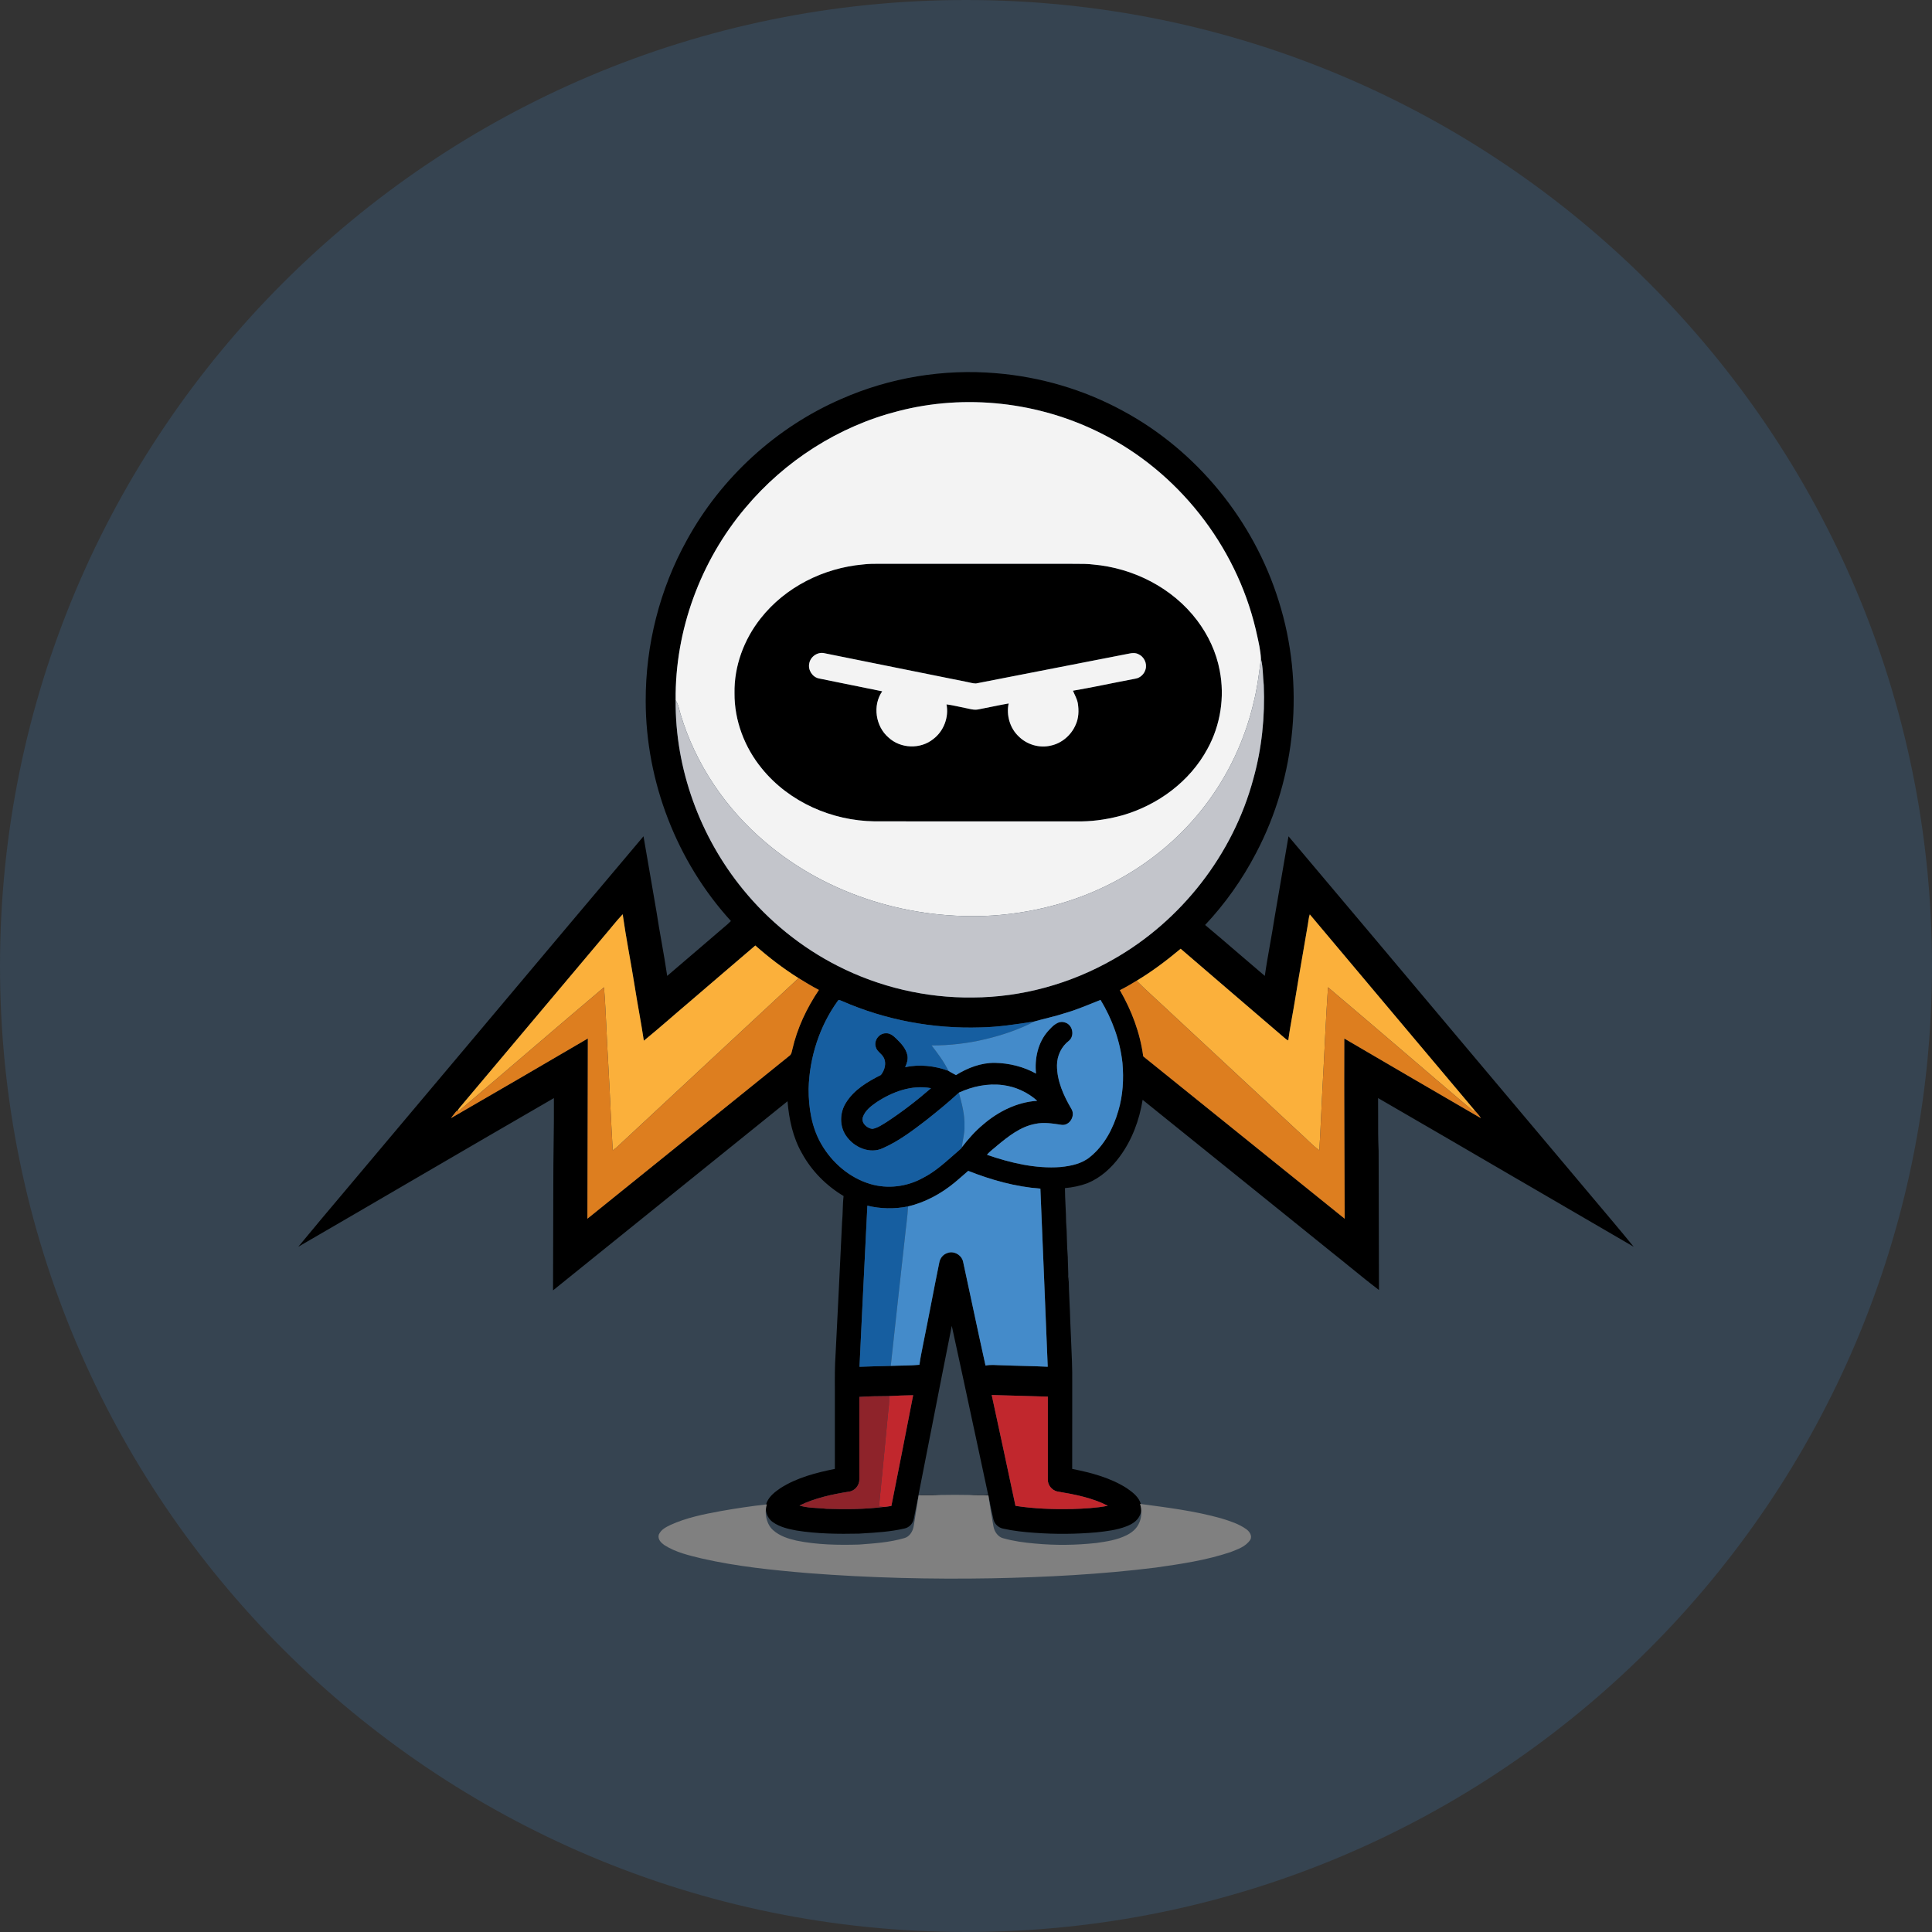 <svg viewBox="0 0 56 56" fill="none" xmlns="http://www.w3.org/2000/svg">
<rect x="0" y="0" width="56" height="56" fill="#333333" stroke="none"/>
<path opacity="0.2" d="M28 56C43.464 56 56 43.464 56 28C56 12.536 43.464 0 28 0C12.536 0 0 12.536 0 28C0 43.464 12.536 56 28 56Z" fill="#448BCA"/>
<path fill-rule="evenodd" clip-rule="evenodd" d="M24.39 11.562C25.793 10.944 27.349 10.687 28.874 10.818C30.152 10.923 31.41 11.291 32.54 11.905C34.682 13.055 36.341 15.086 37.066 17.426C37.823 19.821 37.575 22.517 36.404 24.733C36.01 25.489 35.514 26.191 34.931 26.811C35.255 27.081 35.574 27.356 35.894 27.631C36.149 27.85 36.404 28.07 36.661 28.287C36.704 27.983 36.758 27.682 36.811 27.38L36.811 27.38L36.811 27.38L36.811 27.38L36.811 27.379L36.811 27.379L36.811 27.379L36.811 27.379L36.811 27.379C36.856 27.128 36.9 26.877 36.939 26.625C37.074 25.83 37.21 25.035 37.348 24.241C38.949 26.137 40.546 28.036 42.143 29.936L42.147 29.94L42.147 29.941C43.245 31.247 44.343 32.552 45.443 33.857C45.693 34.157 45.946 34.456 46.198 34.755L46.198 34.755L46.198 34.755L46.198 34.755L46.198 34.755L46.198 34.755L46.198 34.756L46.199 34.756L46.199 34.756L46.199 34.756L46.199 34.756L46.199 34.756L46.199 34.756L46.199 34.756L46.199 34.756C46.586 35.215 46.974 35.673 47.353 36.138C46.237 35.491 45.123 34.841 44.008 34.191L44.008 34.191L44.007 34.191L44.007 34.19L44.007 34.19L44.006 34.19L44.006 34.19L44.005 34.19C42.653 33.401 41.3 32.612 39.944 31.828C39.946 31.999 39.946 32.169 39.946 32.34C39.945 32.68 39.944 33.021 39.96 33.362C39.962 34.705 39.965 36.048 39.97 37.391C39.686 37.176 39.41 36.951 39.134 36.727L39.134 36.727C38.951 36.578 38.768 36.429 38.583 36.283C37.976 35.794 37.369 35.304 36.763 34.815L36.762 34.814C35.549 33.835 34.335 32.856 33.12 31.879C33.025 32.469 32.811 33.045 32.456 33.525C32.214 33.855 31.899 34.141 31.519 34.296C31.31 34.374 31.089 34.418 30.868 34.438C30.869 34.608 30.877 34.779 30.885 34.949C30.893 35.107 30.901 35.265 30.902 35.423C30.916 35.588 30.921 35.754 30.925 35.92C30.93 36.092 30.935 36.264 30.95 36.436C30.95 36.514 30.954 36.593 30.957 36.672C30.964 36.843 30.971 37.013 30.953 37.183L30.969 37.076L30.982 36.992C30.976 37.248 30.989 37.504 31.001 37.76V37.76V37.76V37.76V37.76V37.76V37.76V37.76L31.001 37.76C31.009 37.929 31.018 38.097 31.021 38.267C31.027 38.453 31.036 38.64 31.045 38.827L31.045 38.827L31.045 38.828L31.045 38.828L31.045 38.828L31.045 38.829L31.045 38.829L31.045 38.83V38.83V38.83V38.83V38.83V38.83V38.83V38.83C31.065 39.252 31.084 39.674 31.079 40.097C31.079 40.397 31.079 40.698 31.079 40.998V40.998V41.002C31.079 41.527 31.079 42.052 31.078 42.577C31.626 42.686 32.179 42.83 32.656 43.133C32.807 43.238 32.967 43.354 33.044 43.528C33.099 43.662 33.097 43.818 33.028 43.945C32.952 44.097 32.798 44.185 32.647 44.243C32.37 44.35 32.073 44.384 31.78 44.416C31.189 44.468 30.595 44.473 30.004 44.43C29.693 44.409 29.38 44.376 29.075 44.308C28.941 44.281 28.826 44.174 28.795 44.039C28.742 43.805 28.691 43.571 28.648 43.336C28.564 43.332 28.481 43.332 28.397 43.332C28.294 43.332 28.191 43.332 28.088 43.326C28.173 43.326 28.258 43.326 28.344 43.326C28.443 43.326 28.543 43.326 28.642 43.326C28.505 42.688 28.368 42.05 28.232 41.413L28.231 41.411L28.231 41.409L28.23 41.407C28.018 40.415 27.805 39.422 27.588 38.431C27.398 39.378 27.213 40.326 27.027 41.273L27.027 41.274L27.027 41.274L27.027 41.274L27.027 41.274L27.027 41.274L27.027 41.274L27.027 41.274C26.893 41.958 26.759 42.642 26.624 43.326C26.734 43.327 26.845 43.326 26.955 43.326H26.955H26.955H26.955H26.955H26.955H26.956C27.059 43.326 27.162 43.325 27.265 43.326C27.112 43.334 26.959 43.333 26.806 43.332H26.805C26.746 43.332 26.686 43.332 26.627 43.332C26.602 43.446 26.579 43.561 26.557 43.675L26.557 43.675L26.557 43.676L26.557 43.676L26.557 43.676L26.557 43.676L26.557 43.676L26.557 43.676C26.534 43.794 26.511 43.912 26.485 44.029C26.459 44.164 26.352 44.276 26.218 44.304C25.815 44.398 25.401 44.423 24.99 44.447L24.9 44.453C24.296 44.466 23.687 44.459 23.088 44.363C22.852 44.319 22.608 44.264 22.407 44.124C22.225 43.999 22.145 43.747 22.229 43.539C22.308 43.359 22.471 43.237 22.628 43.13C23.103 42.829 23.655 42.686 24.199 42.577C24.199 42.273 24.199 41.968 24.199 41.664C24.199 41.36 24.199 41.056 24.199 40.752C24.201 40.601 24.2 40.449 24.199 40.297C24.197 39.947 24.195 39.596 24.22 39.246L24.222 39.208L24.222 39.207C24.286 37.944 24.349 36.683 24.408 35.421C24.419 35.305 24.423 35.189 24.427 35.073C24.431 34.938 24.436 34.802 24.452 34.668C23.954 34.37 23.528 33.945 23.247 33.431C22.983 32.974 22.87 32.444 22.827 31.92C22.066 32.534 21.305 33.148 20.543 33.762C19.039 34.975 17.534 36.188 16.03 37.402C16.034 36.394 16.037 35.385 16.038 34.377C16.037 33.98 16.042 33.583 16.047 33.185C16.053 32.733 16.059 32.281 16.055 31.829C14.712 32.605 13.372 33.386 12.031 34.168C10.904 34.826 9.776 35.483 8.646 36.138C9.097 35.589 9.556 35.046 10.014 34.503L10.014 34.503C10.316 34.146 10.617 33.789 10.916 33.431C11.953 32.199 12.99 30.967 14.027 29.734L14.027 29.733L14.028 29.732L14.028 29.732L14.029 29.731L14.029 29.731L14.03 29.73L14.031 29.729C15.57 27.898 17.11 26.068 18.652 24.24C18.729 24.68 18.805 25.12 18.88 25.561L18.88 25.561C18.929 25.85 18.979 26.139 19.029 26.428C19.073 26.718 19.124 27.008 19.175 27.298L19.175 27.298L19.175 27.298L19.175 27.298L19.175 27.298L19.175 27.298L19.175 27.298L19.175 27.298C19.233 27.627 19.291 27.956 19.339 28.287C19.663 28.012 19.985 27.736 20.307 27.459L20.307 27.459L20.307 27.459L20.307 27.459L20.308 27.459L20.308 27.459L20.308 27.458L20.308 27.458C20.498 27.296 20.687 27.133 20.876 26.971C20.908 26.943 20.941 26.915 20.974 26.887L20.974 26.887L20.974 26.887C21.047 26.826 21.12 26.765 21.186 26.696C19.619 24.979 18.718 22.657 18.716 20.318C18.712 18.696 19.123 17.073 19.908 15.658C20.901 13.842 22.505 12.379 24.39 11.562ZM26.027 11.918C24.311 12.355 22.744 13.357 21.602 14.723C20.306 16.26 19.562 18.272 19.584 20.295C19.566 22.279 20.287 24.251 21.535 25.778C22.286 26.7 23.228 27.463 24.284 27.999C25.49 28.613 26.844 28.93 28.194 28.913C29.615 28.908 31.03 28.516 32.267 27.809C34.233 26.696 35.74 24.773 36.33 22.57C36.575 21.69 36.669 20.771 36.631 19.859C36.621 19.772 36.616 19.684 36.611 19.596C36.601 19.428 36.591 19.26 36.549 19.097C36.538 18.854 36.482 18.613 36.428 18.375L36.428 18.375C36.416 18.326 36.405 18.278 36.395 18.23C35.816 15.799 34.132 13.664 31.914 12.559C30.11 11.649 27.981 11.408 26.027 11.918ZM13.47 31.931L17.511 27.129C17.579 27.051 17.645 26.971 17.71 26.891C17.82 26.758 17.93 26.625 18.049 26.501C18.107 26.909 18.178 27.314 18.25 27.72L18.25 27.72L18.25 27.72L18.25 27.72L18.25 27.72L18.25 27.72L18.25 27.72C18.301 28.01 18.352 28.3 18.398 28.591C18.436 28.835 18.479 29.077 18.521 29.32C18.571 29.601 18.62 29.883 18.662 30.165C18.944 29.936 19.219 29.698 19.494 29.461C19.669 29.31 19.843 29.159 20.02 29.01C20.246 28.817 20.472 28.623 20.697 28.429L20.698 28.429C21.096 28.087 21.494 27.745 21.893 27.406C22.286 27.753 22.703 28.072 23.147 28.352C23.34 28.471 23.534 28.588 23.736 28.694C23.382 29.22 23.106 29.803 22.965 30.424L22.96 30.443L22.957 30.456C22.945 30.512 22.932 30.57 22.881 30.603C22.045 31.278 21.209 31.952 20.372 32.627C19.257 33.526 18.141 34.426 17.026 35.325C17.027 34.501 17.029 33.676 17.032 32.851C17.036 31.934 17.039 31.018 17.039 30.101L16.809 30.236L16.809 30.236C15.565 30.963 14.321 31.69 13.073 32.409C13.1 32.367 13.132 32.329 13.163 32.291L13.163 32.291C13.188 32.26 13.213 32.23 13.236 32.198L13.247 32.218C13.285 32.146 13.338 32.085 13.392 32.024L13.392 32.024C13.418 31.994 13.445 31.963 13.47 31.931ZM37.91 26.789C37.862 27.072 37.813 27.355 37.765 27.639L37.764 27.639C37.689 28.077 37.613 28.515 37.542 28.954C37.517 29.111 37.489 29.267 37.461 29.424C37.418 29.667 37.374 29.911 37.341 30.156C37.296 30.139 37.258 30.109 37.223 30.076C36.783 29.697 36.342 29.319 35.901 28.942L35.901 28.942L35.9 28.941L35.9 28.941L35.9 28.941L35.9 28.941L35.9 28.941L35.899 28.941L35.899 28.94L35.899 28.94L35.898 28.94C35.339 28.461 34.78 27.982 34.222 27.5C33.818 27.838 33.397 28.156 32.946 28.427C32.787 28.523 32.627 28.619 32.46 28.701C32.801 29.29 33.047 29.939 33.137 30.619C34.023 31.332 34.908 32.046 35.793 32.76C36.854 33.615 37.914 34.471 38.976 35.325C38.975 34.681 38.972 34.037 38.969 33.393V33.393V33.393V33.393V33.393V33.393C38.965 32.296 38.96 31.199 38.965 30.102C39.881 30.641 40.8 31.175 41.719 31.709L41.719 31.71L41.72 31.71L41.721 31.71L41.721 31.711C42.123 31.944 42.524 32.177 42.925 32.411C42.879 32.335 42.82 32.267 42.759 32.203C42.137 31.463 41.514 30.723 40.891 29.983L40.885 29.976L40.883 29.973L40.88 29.97L40.878 29.968L40.872 29.96L40.87 29.958C39.901 28.807 38.932 27.656 37.965 26.504C37.943 26.565 37.934 26.629 37.925 26.693L37.925 26.693C37.921 26.725 37.916 26.757 37.91 26.789ZM23.438 31.564C23.461 30.655 23.752 29.748 24.283 29.012C24.305 28.972 24.341 28.988 24.375 29.003C24.386 29.009 24.397 29.014 24.407 29.016C25.667 29.568 27.049 29.824 28.419 29.78C28.933 29.771 29.442 29.692 29.948 29.613L29.982 29.608C30.099 29.574 30.217 29.544 30.335 29.515L30.335 29.515L30.335 29.515L30.335 29.515L30.335 29.515C30.512 29.47 30.689 29.425 30.862 29.368C31.132 29.292 31.391 29.187 31.651 29.083L31.651 29.083L31.651 29.083L31.651 29.083L31.651 29.083L31.651 29.083C31.734 29.049 31.817 29.016 31.9 28.983C32.236 29.538 32.465 30.163 32.535 30.811C32.576 31.275 32.549 31.75 32.415 32.198C32.269 32.706 32.009 33.201 31.595 33.535C31.356 33.733 31.043 33.796 30.744 33.827C30.017 33.882 29.293 33.707 28.608 33.473C28.663 33.403 28.733 33.347 28.802 33.291L28.802 33.291L28.802 33.291L28.802 33.291C28.838 33.262 28.874 33.233 28.908 33.201C29.233 32.933 29.58 32.657 30.003 32.577C30.237 32.525 30.474 32.56 30.707 32.594L30.707 32.594L30.778 32.605C31.003 32.629 31.171 32.35 31.062 32.154C30.834 31.768 30.636 31.339 30.637 30.879C30.638 30.603 30.764 30.333 30.984 30.167C31.159 30.02 31.09 29.701 30.872 29.638C30.667 29.566 30.503 29.747 30.379 29.885L30.378 29.886C30.084 30.218 29.985 30.683 30.029 31.118C29.666 30.916 29.253 30.816 28.841 30.807C28.437 30.802 28.049 30.951 27.709 31.162C27.68 31.144 27.649 31.128 27.618 31.112L27.618 31.112L27.618 31.112L27.618 31.112L27.618 31.112C27.574 31.089 27.531 31.067 27.491 31.038C27.091 30.891 26.654 30.844 26.236 30.932C26.288 30.824 26.326 30.703 26.3 30.582C26.258 30.389 26.118 30.241 25.982 30.108C25.898 30.026 25.797 29.939 25.673 29.95C25.478 29.949 25.321 30.165 25.386 30.352C25.405 30.424 25.456 30.474 25.507 30.524C25.546 30.562 25.585 30.601 25.611 30.65C25.704 30.811 25.643 31.023 25.533 31.159C25.147 31.354 24.75 31.586 24.518 31.969C24.338 32.252 24.33 32.643 24.524 32.921C24.75 33.256 25.214 33.462 25.595 33.278C26.055 33.075 26.46 32.766 26.857 32.461C27.177 32.207 27.494 31.949 27.794 31.671C28.19 31.488 28.632 31.396 29.067 31.452C29.435 31.498 29.788 31.659 30.064 31.907C29.483 31.944 28.938 32.215 28.499 32.593C28.266 32.786 28.064 33.015 27.88 33.255C27.872 33.278 27.854 33.293 27.836 33.309C27.826 33.317 27.817 33.324 27.809 33.333C27.742 33.391 27.675 33.45 27.608 33.509L27.608 33.509L27.608 33.509L27.608 33.509C27.337 33.747 27.065 33.986 26.741 34.148C26.285 34.398 25.734 34.467 25.235 34.321C24.631 34.145 24.119 33.706 23.805 33.16C23.527 32.68 23.437 32.114 23.438 31.564ZM25.407 31.949C25.247 32.06 25.075 32.189 25.01 32.382C24.959 32.556 25.13 32.703 25.285 32.721C25.408 32.702 25.517 32.635 25.622 32.57C25.645 32.556 25.668 32.542 25.691 32.528C26.145 32.23 26.577 31.898 26.986 31.542C26.431 31.437 25.868 31.644 25.407 31.949ZM26.321 34.969C26.819 34.851 27.28 34.6 27.675 34.274C27.769 34.196 27.86 34.116 27.952 34.036L27.952 34.036L27.953 34.035C27.99 34.003 28.027 33.97 28.064 33.938C28.734 34.203 29.436 34.4 30.156 34.453C30.229 36.168 30.299 37.883 30.368 39.598L30.369 39.616C30.123 39.603 29.877 39.597 29.631 39.591H29.631H29.63L29.63 39.591C29.431 39.586 29.232 39.581 29.033 39.573C28.987 39.573 28.942 39.571 28.896 39.568H28.896H28.896C28.785 39.563 28.675 39.558 28.566 39.582C28.432 38.98 28.303 38.378 28.175 37.775C28.088 37.371 28.002 36.966 27.914 36.562C27.866 36.368 27.636 36.243 27.452 36.323C27.331 36.362 27.246 36.475 27.225 36.599C27.146 36.985 27.071 37.371 26.996 37.758C26.921 38.144 26.846 38.53 26.767 38.916C26.754 38.985 26.741 39.054 26.727 39.123C26.698 39.268 26.669 39.412 26.65 39.559C26.472 39.576 26.293 39.58 26.114 39.583C26.015 39.585 25.917 39.587 25.819 39.591L25.661 39.595C25.412 39.601 25.162 39.607 24.913 39.617C24.959 38.61 25.009 37.603 25.06 36.596L25.06 36.596L25.06 36.595C25.087 36.046 25.114 35.496 25.141 34.947C25.526 35.041 25.932 35.047 26.321 34.969ZM25.769 40.466C25.482 40.468 25.194 40.471 24.908 40.49C24.91 41.285 24.91 42.081 24.909 42.876C24.914 43.05 24.779 43.215 24.607 43.236C24.117 43.313 23.624 43.421 23.174 43.638C23.345 43.692 23.523 43.702 23.702 43.713C23.788 43.718 23.875 43.723 23.96 43.733C24.511 43.751 25.066 43.748 25.613 43.68C25.668 43.678 25.721 43.669 25.775 43.66L25.775 43.66C25.796 43.657 25.816 43.654 25.837 43.651C26.006 42.807 26.171 41.962 26.336 41.117L26.336 41.117L26.468 40.441C26.235 40.444 26.002 40.454 25.769 40.466ZM29.434 43.648C29.207 42.576 28.977 41.505 28.745 40.435C29.023 40.441 29.301 40.45 29.579 40.459C29.843 40.467 30.107 40.476 30.372 40.482C30.372 40.938 30.372 41.395 30.372 41.852C30.372 42.194 30.372 42.536 30.372 42.879C30.364 43.043 30.492 43.199 30.649 43.232C31.148 43.315 31.657 43.412 32.111 43.646C31.768 43.713 31.417 43.729 31.069 43.74C30.523 43.75 29.975 43.732 29.434 43.648Z" fill="black"/>
<path fill-rule="evenodd" clip-rule="evenodd" d="M25.503 16.341C25.34 16.341 25.177 16.341 25.015 16.361C23.876 16.462 22.763 17.013 22.047 17.925C21.565 18.534 21.277 19.306 21.29 20.089C21.283 20.886 21.584 21.67 22.086 22.28C22.876 23.251 24.116 23.791 25.349 23.807C25.975 23.807 26.601 23.808 27.227 23.808C28.605 23.809 29.983 23.81 31.36 23.808C31.764 23.802 32.164 23.735 32.553 23.627C33.567 23.329 34.491 22.651 35 21.704C35.376 21.021 35.504 20.203 35.354 19.437C35.256 18.907 35.021 18.408 34.699 17.982C33.983 17.034 32.844 16.462 31.679 16.362C31.525 16.343 31.369 16.343 31.214 16.343C31.155 16.343 31.096 16.343 31.037 16.342C30.127 16.341 29.217 16.341 28.308 16.341C27.398 16.341 26.488 16.341 25.579 16.341C25.553 16.341 25.528 16.341 25.503 16.341ZM23.736 19.665C23.55 19.627 23.416 19.422 23.456 19.233C23.489 19.031 23.703 18.885 23.901 18.935C24.485 19.052 25.069 19.17 25.654 19.288C26.436 19.446 27.218 19.604 28 19.761C28.034 19.766 28.067 19.774 28.099 19.782C28.162 19.796 28.224 19.811 28.288 19.811C29.369 19.601 30.451 19.39 31.532 19.178C31.93 19.101 32.328 19.023 32.727 18.945C32.815 18.925 32.911 18.919 32.995 18.96C33.158 19.029 33.257 19.229 33.205 19.402C33.167 19.537 33.051 19.649 32.913 19.671C32.666 19.717 32.421 19.766 32.175 19.815C31.817 19.887 31.459 19.959 31.1 20.021C31.114 20.057 31.131 20.092 31.147 20.127C31.186 20.21 31.225 20.293 31.241 20.384C31.275 20.593 31.268 20.815 31.178 21.009C31.05 21.309 30.776 21.544 30.46 21.611C30.133 21.691 29.771 21.586 29.531 21.349C29.275 21.112 29.164 20.733 29.236 20.39C29.061 20.421 28.887 20.456 28.713 20.492C28.595 20.516 28.478 20.54 28.36 20.562C28.26 20.584 28.161 20.561 28.063 20.539C28.03 20.532 27.996 20.524 27.962 20.518C27.899 20.506 27.836 20.493 27.773 20.479C27.661 20.455 27.549 20.43 27.435 20.417C27.509 20.788 27.353 21.195 27.052 21.421C26.681 21.722 26.106 21.703 25.755 21.378C25.379 21.057 25.285 20.448 25.572 20.038C24.96 19.913 24.349 19.788 23.736 19.665Z" fill="black"/>
<path fill-rule="evenodd" clip-rule="evenodd" d="M31.914 12.559C30.11 11.649 27.981 11.408 26.027 11.918C24.311 12.355 22.744 13.357 21.602 14.723C20.306 16.26 19.562 18.272 19.584 20.295C19.643 20.385 19.671 20.49 19.697 20.593C19.705 20.623 19.713 20.653 19.721 20.682C20.152 22.144 21.042 23.451 22.199 24.423C24.011 25.959 26.431 26.681 28.777 26.537C30.073 26.449 31.356 26.093 32.493 25.452C33.429 24.928 34.264 24.217 34.92 23.36C35.606 22.468 36.094 21.423 36.346 20.322C36.435 19.963 36.484 19.596 36.532 19.229C36.538 19.185 36.543 19.141 36.549 19.097C36.538 18.854 36.482 18.613 36.428 18.375C36.416 18.326 36.405 18.278 36.395 18.23C35.816 15.799 34.132 13.664 31.914 12.559ZM22.047 17.925C22.763 17.013 23.876 16.462 25.015 16.361C25.177 16.341 25.34 16.341 25.503 16.341C25.528 16.341 25.553 16.341 25.578 16.341C26.488 16.341 27.398 16.341 28.308 16.341C29.217 16.341 30.127 16.341 31.037 16.342C31.096 16.343 31.155 16.343 31.214 16.343C31.369 16.343 31.525 16.343 31.679 16.362C32.844 16.462 33.983 17.034 34.699 17.982C35.021 18.408 35.256 18.907 35.354 19.437C35.504 20.203 35.376 21.021 35 21.704C34.491 22.651 33.567 23.329 32.553 23.627C32.164 23.735 31.764 23.802 31.36 23.808C29.983 23.81 28.605 23.809 27.228 23.808C26.601 23.808 25.975 23.807 25.349 23.807C24.116 23.791 22.876 23.251 22.086 22.28C21.584 21.67 21.283 20.886 21.29 20.089C21.277 19.306 21.565 18.534 22.047 17.925Z" fill="#F3F3F3"/>
<path fill-rule="evenodd" clip-rule="evenodd" d="M23.456 19.233C23.489 19.031 23.703 18.885 23.901 18.935C25.267 19.209 26.633 19.488 28 19.761C28.096 19.777 28.19 19.811 28.288 19.811C29.768 19.524 31.247 19.234 32.727 18.945C32.815 18.925 32.911 18.919 32.994 18.96C33.158 19.029 33.257 19.229 33.204 19.402C33.167 19.537 33.051 19.649 32.913 19.671C32.308 19.784 31.706 19.917 31.1 20.021C31.149 20.141 31.218 20.254 31.241 20.384C31.275 20.593 31.268 20.815 31.178 21.009C31.05 21.309 30.776 21.544 30.46 21.611C30.133 21.691 29.771 21.586 29.531 21.349C29.275 21.112 29.164 20.733 29.236 20.39C28.943 20.441 28.652 20.507 28.36 20.562C28.226 20.591 28.093 20.541 27.962 20.518C27.786 20.485 27.613 20.438 27.435 20.417C27.509 20.788 27.353 21.195 27.052 21.421C26.681 21.722 26.106 21.703 25.755 21.378C25.379 21.057 25.285 20.448 25.572 20.038C24.96 19.913 24.349 19.788 23.736 19.665C23.55 19.627 23.416 19.422 23.456 19.233Z" fill="#F3F3F3"/>
<path fill-rule="evenodd" clip-rule="evenodd" d="M36.346 20.322C36.446 19.919 36.495 19.508 36.549 19.097C36.613 19.345 36.603 19.606 36.631 19.859C36.669 20.771 36.575 21.69 36.33 22.57C35.74 24.773 34.233 26.696 32.267 27.809C31.03 28.516 29.615 28.908 28.194 28.913C26.844 28.93 25.49 28.613 24.284 27.999C23.228 27.463 22.286 26.7 21.535 25.778C20.287 24.251 19.566 22.279 19.584 20.295C19.66 20.411 19.683 20.551 19.721 20.682C20.152 22.144 21.042 23.451 22.199 24.423C24.011 25.959 26.431 26.681 28.777 26.537C30.073 26.449 31.356 26.093 32.493 25.452C33.429 24.928 34.264 24.217 34.92 23.36C35.606 22.468 36.094 21.423 36.346 20.322Z" fill="#C3C5CB"/>
<path fill-rule="evenodd" clip-rule="evenodd" d="M17.511 27.129C17.692 26.921 17.858 26.7 18.049 26.501C18.148 27.201 18.287 27.893 18.398 28.591C18.48 29.117 18.584 29.639 18.662 30.165C19.123 29.79 19.566 29.393 20.02 29.01C20.645 28.475 21.267 27.939 21.893 27.406C22.286 27.753 22.703 28.072 23.147 28.352C21.39 29.987 19.631 31.619 17.876 33.255C17.84 33.287 17.8 33.315 17.761 33.343C17.708 32.512 17.68 31.679 17.631 30.846C17.583 30.104 17.568 29.359 17.507 28.617C16.11 29.798 14.724 30.996 13.328 32.179C13.303 32.196 13.276 32.209 13.247 32.218C13.305 32.11 13.396 32.027 13.47 31.931C14.817 30.331 16.164 28.729 17.511 27.129Z" fill="#FBB03B"/>
<path fill-rule="evenodd" clip-rule="evenodd" d="M37.91 26.789C37.928 26.694 37.932 26.595 37.965 26.504C39.561 28.405 41.161 30.303 42.759 32.203C42.726 32.211 42.697 32.204 42.673 32.181C41.277 30.997 39.892 29.798 38.493 28.617C38.424 29.587 38.391 30.559 38.333 31.529C38.3 32.133 38.28 32.738 38.241 33.342C38.032 33.195 37.862 32.998 37.668 32.83C36.344 31.598 35.019 30.366 33.695 29.134C33.445 28.898 33.186 28.672 32.946 28.427C33.397 28.156 33.818 27.838 34.222 27.5C35.22 28.362 36.224 29.216 37.223 30.076C37.258 30.109 37.296 30.139 37.341 30.156C37.395 29.753 37.478 29.355 37.542 28.954C37.659 28.231 37.789 27.511 37.91 26.789Z" fill="#FBB03B"/>
<path fill-rule="evenodd" clip-rule="evenodd" d="M23.147 28.352C23.34 28.471 23.534 28.588 23.736 28.694C23.382 29.22 23.106 29.803 22.965 30.424C22.948 30.488 22.942 30.563 22.881 30.603C20.93 32.178 18.977 33.751 17.026 35.325C17.028 33.584 17.038 31.843 17.039 30.101C15.719 30.873 14.398 31.645 13.073 32.409C13.122 32.334 13.184 32.27 13.236 32.198L13.247 32.218C13.276 32.209 13.303 32.196 13.328 32.179C14.724 30.996 16.11 29.798 17.507 28.617C17.568 29.359 17.583 30.104 17.631 30.846C17.68 31.679 17.708 32.512 17.761 33.343C17.8 33.315 17.84 33.287 17.876 33.255C19.631 31.619 21.39 29.987 23.147 28.352Z" fill="#DD7E1F"/>
<path fill-rule="evenodd" clip-rule="evenodd" d="M32.46 28.701C32.627 28.619 32.787 28.523 32.946 28.427C33.186 28.672 33.445 28.898 33.695 29.134C35.019 30.366 36.344 31.598 37.668 32.83C37.862 32.998 38.032 33.195 38.241 33.342C38.28 32.738 38.3 32.133 38.333 31.529C38.391 30.559 38.424 29.587 38.493 28.617C39.892 29.798 41.277 30.997 42.673 32.181C42.697 32.204 42.726 32.211 42.759 32.203C42.82 32.267 42.879 32.335 42.925 32.411C41.605 31.642 40.282 30.877 38.965 30.102C38.957 31.842 38.974 33.584 38.976 35.325C37.028 33.758 35.084 32.186 33.137 30.619C33.047 29.939 32.801 29.29 32.46 28.701Z" fill="#DD7E1F"/>
<path fill-rule="evenodd" clip-rule="evenodd" d="M24.283 29.012C24.312 28.958 24.368 29.006 24.407 29.016C25.667 29.568 27.049 29.824 28.419 29.78C28.945 29.77 29.465 29.688 29.982 29.608C29.532 29.846 29.043 30.006 28.549 30.124C28.043 30.244 27.523 30.304 27.002 30.302C27.183 30.535 27.36 30.773 27.491 31.038C27.091 30.891 26.654 30.844 26.236 30.932C26.288 30.824 26.326 30.703 26.3 30.582C26.258 30.389 26.118 30.241 25.982 30.108C25.898 30.026 25.797 29.939 25.673 29.95C25.478 29.949 25.321 30.165 25.386 30.352C25.42 30.479 25.553 30.538 25.611 30.65C25.704 30.811 25.643 31.023 25.533 31.159C25.147 31.354 24.75 31.586 24.517 31.969C24.338 32.252 24.33 32.643 24.524 32.921C24.75 33.256 25.214 33.462 25.595 33.278C26.055 33.075 26.46 32.766 26.857 32.461C27.177 32.207 27.494 31.949 27.794 31.671C27.878 31.988 27.968 32.31 27.956 32.642C27.966 32.85 27.899 33.05 27.88 33.255C27.869 33.289 27.832 33.307 27.809 33.333C27.468 33.624 27.145 33.946 26.741 34.148C26.285 34.398 25.734 34.467 25.235 34.321C24.631 34.145 24.119 33.706 23.805 33.16C23.527 32.68 23.437 32.114 23.438 31.564C23.461 30.655 23.752 29.748 24.283 29.012Z" fill="#165EA0"/>
<path fill-rule="evenodd" clip-rule="evenodd" d="M25.407 31.949C25.868 31.644 26.431 31.437 26.986 31.542C26.577 31.898 26.145 32.23 25.691 32.528C25.563 32.604 25.435 32.698 25.285 32.721C25.13 32.703 24.959 32.556 25.01 32.382C25.075 32.189 25.247 32.06 25.407 31.949Z" fill="#165EA0"/>
<path fill-rule="evenodd" clip-rule="evenodd" d="M25.141 34.947C25.526 35.041 25.932 35.047 26.321 34.969C26.303 35.285 26.255 35.598 26.224 35.912C26.084 37.138 25.956 38.365 25.819 39.591C25.517 39.599 25.214 39.605 24.913 39.617C24.985 38.06 25.065 36.504 25.141 34.947Z" fill="#165EA0"/>
<path fill-rule="evenodd" clip-rule="evenodd" d="M30.862 29.368C31.218 29.268 31.556 29.117 31.9 28.983C32.236 29.538 32.465 30.163 32.535 30.811C32.576 31.275 32.549 31.75 32.415 32.198C32.269 32.706 32.009 33.201 31.595 33.535C31.356 33.733 31.043 33.796 30.744 33.827C30.017 33.882 29.293 33.707 28.608 33.473C28.693 33.366 28.809 33.292 28.908 33.201C29.233 32.933 29.58 32.657 30.003 32.577C30.26 32.52 30.522 32.568 30.778 32.605C31.003 32.629 31.171 32.35 31.062 32.154C30.834 31.768 30.636 31.339 30.637 30.879C30.638 30.603 30.764 30.333 30.984 30.167C31.159 30.02 31.09 29.701 30.872 29.638C30.666 29.566 30.503 29.748 30.378 29.886C30.084 30.218 29.985 30.683 30.029 31.118C29.666 30.916 29.253 30.816 28.841 30.807C28.437 30.802 28.049 30.951 27.709 31.162C27.638 31.119 27.56 31.087 27.491 31.038C27.36 30.773 27.183 30.535 27.002 30.302C27.523 30.304 28.043 30.244 28.55 30.124C29.043 30.006 29.532 29.846 29.982 29.608C30.274 29.524 30.573 29.463 30.862 29.368Z" fill="#448BCA"/>
<path fill-rule="evenodd" clip-rule="evenodd" d="M27.794 31.671C28.19 31.488 28.632 31.396 29.067 31.452C29.435 31.498 29.788 31.659 30.064 31.907C29.483 31.944 28.938 32.215 28.499 32.593C28.266 32.786 28.064 33.015 27.88 33.255C27.899 33.05 27.966 32.85 27.956 32.642C27.968 32.31 27.878 31.988 27.794 31.671Z" fill="#448BCA"/>
<path fill-rule="evenodd" clip-rule="evenodd" d="M27.675 34.274C27.807 34.164 27.935 34.05 28.064 33.938C28.734 34.203 29.436 34.4 30.156 34.453C30.229 36.174 30.299 37.895 30.369 39.616C29.924 39.593 29.478 39.591 29.033 39.573C28.877 39.572 28.72 39.548 28.566 39.582C28.342 38.577 28.133 37.568 27.914 36.562C27.866 36.368 27.636 36.243 27.452 36.323C27.331 36.362 27.246 36.475 27.225 36.599C27.067 37.37 26.925 38.145 26.767 38.916C26.728 39.13 26.677 39.343 26.65 39.559C26.374 39.586 26.096 39.579 25.819 39.591C25.956 38.365 26.084 37.138 26.224 35.912C26.255 35.598 26.303 35.285 26.321 34.969C26.819 34.851 27.28 34.6 27.675 34.274Z" fill="#448BCA"/>
<path fill-rule="evenodd" clip-rule="evenodd" d="M25.769 40.466C26.002 40.454 26.235 40.444 26.468 40.441C26.259 41.511 26.052 42.582 25.837 43.651C25.762 43.661 25.689 43.677 25.613 43.68C25.568 43.674 25.523 43.669 25.479 43.664C25.567 42.781 25.651 41.897 25.736 41.013C25.752 40.831 25.785 40.649 25.769 40.466Z" fill="#C1272D"/>
<path fill-rule="evenodd" clip-rule="evenodd" d="M28.745 40.435C29.287 40.446 29.829 40.47 30.372 40.482C30.373 41.281 30.372 42.08 30.372 42.879C30.364 43.043 30.492 43.199 30.649 43.232C31.148 43.315 31.657 43.412 32.111 43.646C31.768 43.713 31.417 43.729 31.069 43.74C30.523 43.75 29.975 43.732 29.434 43.648C29.207 42.576 28.977 41.505 28.745 40.435Z" fill="#C1272D"/>
<path fill-rule="evenodd" clip-rule="evenodd" d="M24.908 40.49C25.194 40.471 25.482 40.468 25.769 40.466C25.785 40.649 25.752 40.831 25.736 41.013C25.652 41.897 25.568 42.781 25.479 43.664C25.523 43.669 25.568 43.674 25.613 43.68C25.066 43.748 24.511 43.751 23.96 43.733C23.699 43.703 23.427 43.718 23.174 43.638C23.624 43.421 24.117 43.313 24.607 43.236C24.779 43.215 24.914 43.05 24.909 42.876C24.91 42.081 24.91 41.285 24.908 40.49Z" fill="#8E232A"/>
<path fill-rule="evenodd" clip-rule="evenodd" d="M26.627 43.34C26.84 43.339 27.052 43.347 27.265 43.333C27.539 43.327 27.814 43.327 28.088 43.333C28.274 43.347 28.461 43.336 28.648 43.345C28.691 43.645 28.742 43.944 28.795 44.242C28.826 44.415 28.941 44.552 29.075 44.586C29.38 44.672 29.693 44.714 30.004 44.741C30.595 44.796 31.189 44.789 31.78 44.724C32.073 44.682 32.37 44.639 32.647 44.503C32.798 44.429 32.953 44.316 33.028 44.123C33.097 43.96 33.099 43.761 33.044 43.591C33.832 43.696 34.622 43.793 35.397 44.01C35.645 44.088 35.9 44.164 36.126 44.325C36.205 44.383 36.309 44.507 36.239 44.633C36.097 44.842 35.872 44.903 35.675 44.986C34.961 45.227 34.224 45.334 33.492 45.438C31.913 45.634 30.328 45.717 28.742 45.748C26.975 45.779 25.205 45.736 23.44 45.599C22.402 45.512 21.363 45.407 20.338 45.173C19.971 45.083 19.594 45 19.256 44.785C19.173 44.724 19.057 44.628 19.095 44.483C19.166 44.325 19.312 44.263 19.436 44.2C19.905 43.987 20.398 43.891 20.888 43.8C21.334 43.721 21.78 43.654 22.229 43.605C22.145 43.87 22.225 44.191 22.407 44.351C22.608 44.53 22.852 44.6 23.088 44.656C23.687 44.778 24.296 44.787 24.9 44.77C25.341 44.736 25.786 44.709 26.218 44.581C26.352 44.545 26.459 44.401 26.485 44.23C26.536 43.934 26.576 43.636 26.627 43.34Z" fill="#808080"/>
</svg>

